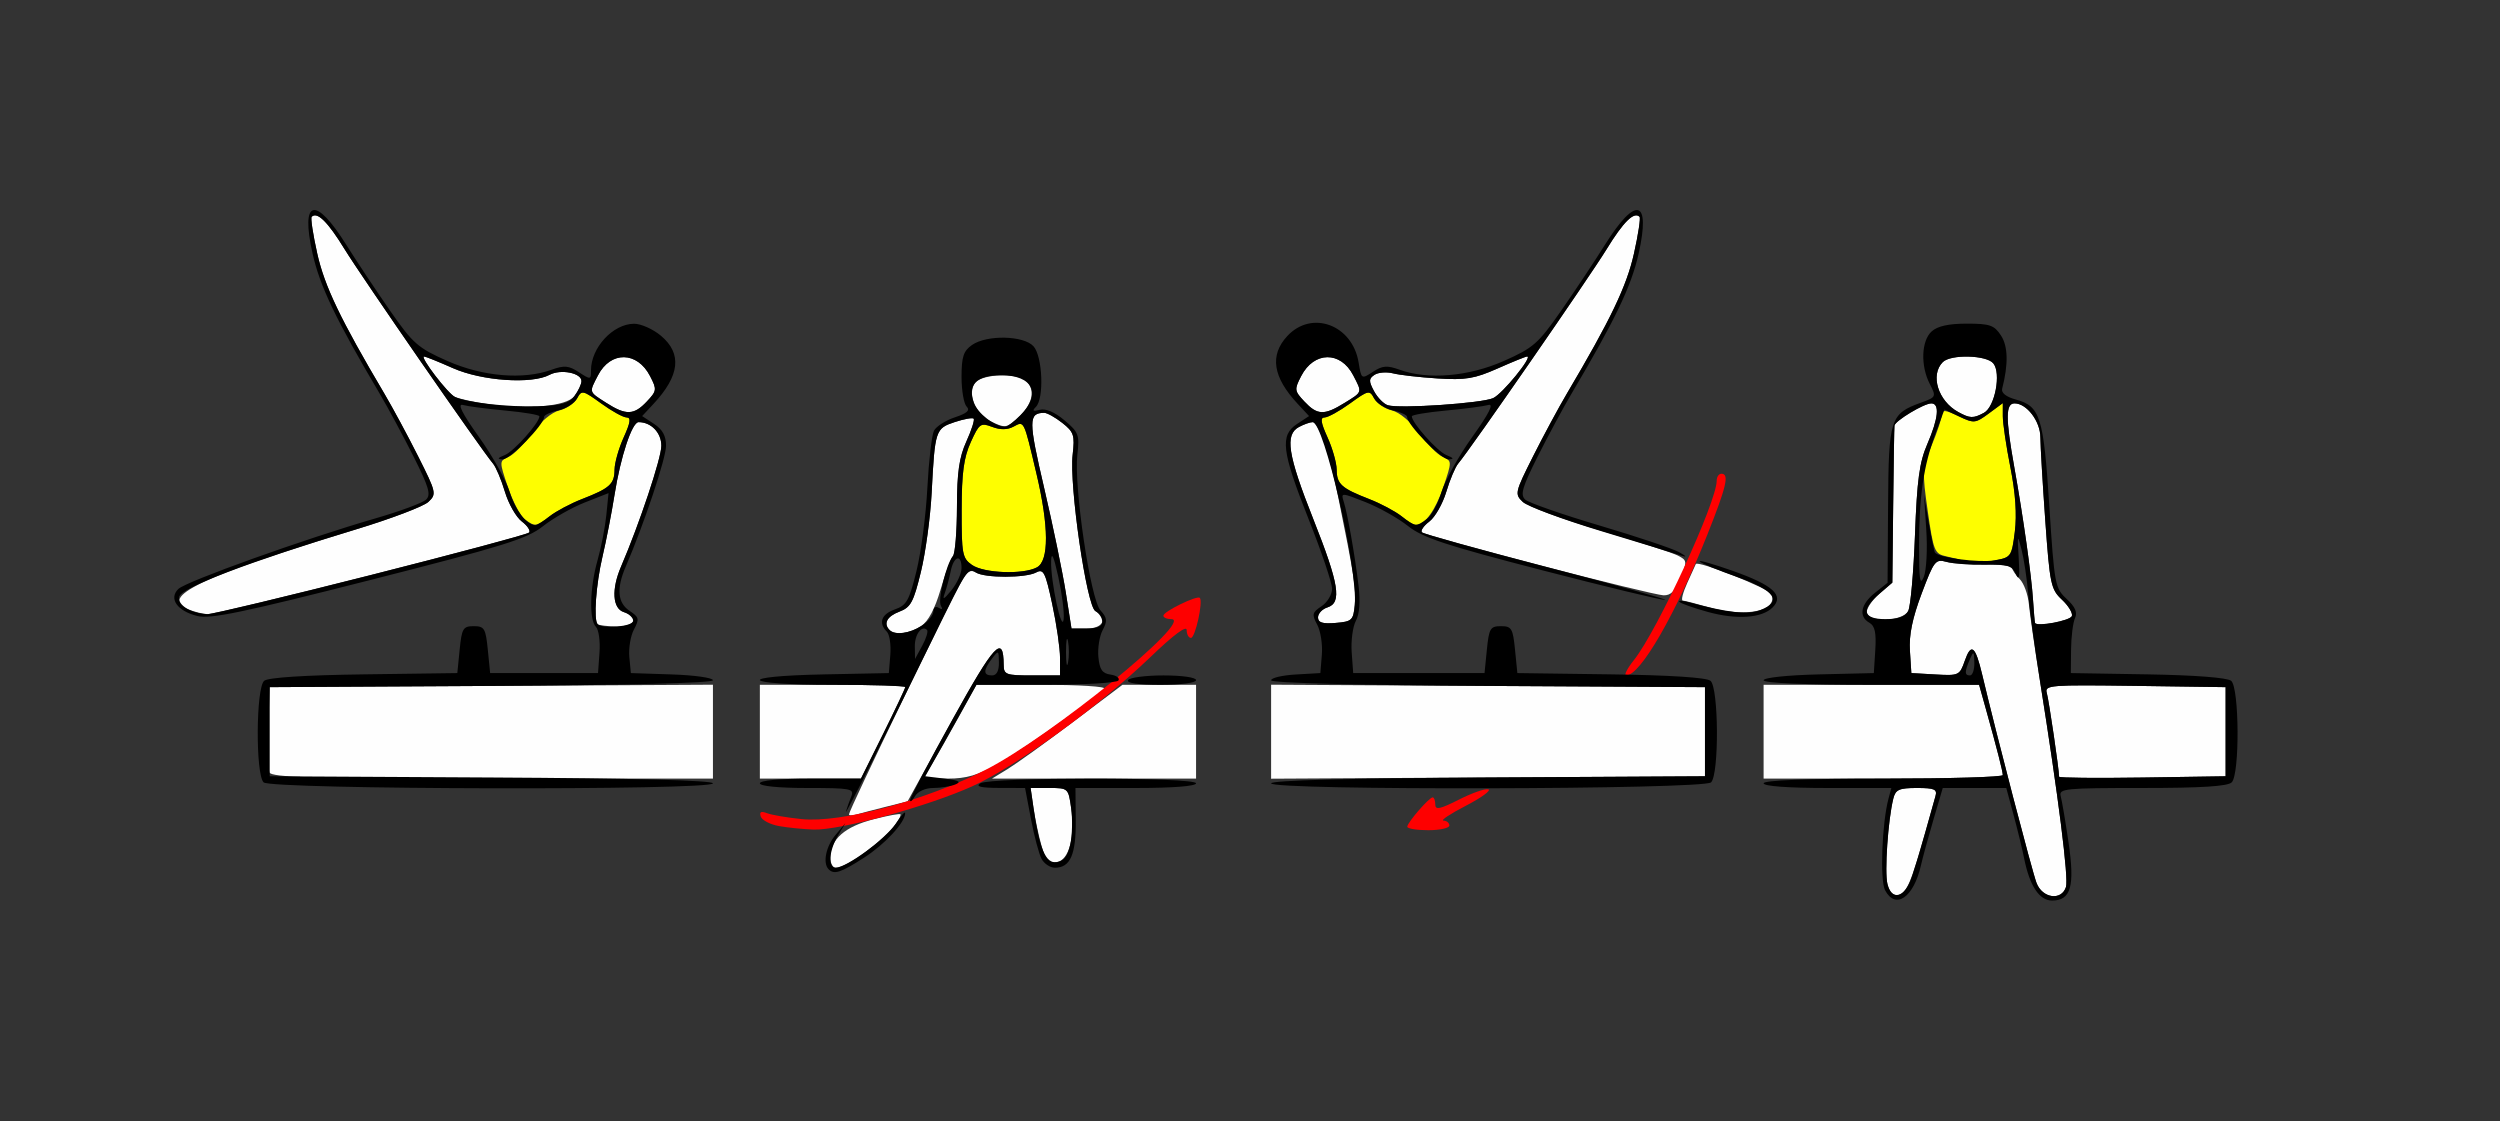 <?xml version="1.0" encoding="UTF-8" standalone="no"?>
<!-- Created with Inkscape (http://www.inkscape.org/) -->

<svg
   xmlns:dc="http://purl.org/dc/elements/1.1/"
   xmlns:cc="http://creativecommons.org/ns#"
   xmlns:rdf="http://www.w3.org/1999/02/22-rdf-syntax-ns#"
   xmlns:svg="http://www.w3.org/2000/svg"
   xmlns="http://www.w3.org/2000/svg"
   xmlns:sodipodi="http://sodipodi.sourceforge.net/DTD/sodipodi-0.dtd"
   xmlns:inkscape="http://www.inkscape.org/namespaces/inkscape"
   id="svg2985"
   version="1.1"
   inkscape:version="0.91 r13725"
   width="533"
   height="239"
   sodipodi:docname="20PH10100.svg">
  <rect width="100%" height="100%" fill="#333333" stroke="none"/>
  <defs
     id="defs2989" />
  <sodipodi:namedview
     pagecolor="#ffffff"
     bordercolor="#666666"
     borderopacity="1"
     objecttolerance="10"
     gridtolerance="10"
     guidetolerance="10"
     inkscape:pageopacity="0"
     inkscape:pageshadow="2"
     inkscape:window-width="1398"
     inkscape:window-height="914"
     id="namedview2987"
     showgrid="false"
     inkscape:zoom="0.5684803"
     inkscape:cx="32.542904"
     inkscape:cy="119.5"
     inkscape:window-x="0"
     inkscape:window-y="0"
     inkscape:window-maximized="0"
     inkscape:current-layer="svg2985" />
  <g
     id="g2995">
    <path
       style="fill:#fefefe"
       d="m 402.406,188.482 c -0.645,-2.571 0.116,-13.671 1.251,-18.232 0.476,-1.913 1.227,-2.25 5.019,-2.25 3.769,0 4.382,0.271 3.963,1.75 -0.273,0.963 -1.254,4.45 -2.181,7.75 -2.971,10.581 -4,12.981 -5.711,13.31 -1.113,0.214 -1.898,-0.566 -2.34,-2.328 z M 434.188,188.25 c -0.932,-2.429 -8.602,-31.842 -11.583,-44.417 -1.454,-6.133 -2.355,-6.848 -3.715,-2.947 -1.086,3.114 -1.273,3.201 -6.255,2.912 L 407.5,143.5 l -0.305,-4.755 c -0.215,-3.355 0.521,-6.948 2.5,-12.2 2.644,-7.017 2.949,-7.405 5.305,-6.749 1.375,0.383 5.088,0.648 8.25,0.589 3.163,-0.058 5.75,0.249 5.75,0.683 0,0.434 0.723,1.512 1.606,2.395 0.883,0.883 1.761,3.278 1.951,5.321 0.19,2.044 1.241,9.341 2.337,16.216 3.969,24.912 6.16,42.255 5.572,44.108 -0.948,2.988 -5.016,2.432 -6.278,-0.858 z m -257.165,-5.5 c 0.038,-3.817 3.117,-6.515 9.228,-8.084 3.163,-0.812 5.75,-1.278 5.75,-1.036 C 192,176.23 181.327,185 178.162,185 c -0.639,0 -1.152,-1.012 -1.14,-2.25 z m 45.02,-2.439 c -0.597,-2.096 -1.362,-5.724 -1.7,-8.061 l -0.614,-4.25 4.022,0 c 3.973,0 4.03,0.052 4.611,4.25 0.864,6.242 -0.454,11.18 -3.084,11.561 -1.734,0.251 -2.359,-0.425 -3.235,-3.5 z M 181,173.632 c 0,-0.951 21.55,-45.475 24.351,-50.311 0.905,-1.563 1.67,-1.92 2.705,-1.265 1.903,1.204 10.596,1.2 12.85,-0.006 1.576,-0.843 1.961,-0.085 3.434,6.773 0.913,4.247 1.66,9.4 1.66,11.45 l 0,3.727 -6,0 c -5.551,0 -6.001,-0.168 -6.015,-2.25 -0.045,-6.641 -1.949,-4.572 -11.11,12.07 L 193.5,170.853 189,171.972 c -2.475,0.615 -5.287,1.354 -6.25,1.641 -0.963,0.287 -1.75,0.296 -1.75,0.019 z M 57.425,164.666 c -0.281,-0.733 -0.38,-5.121 -0.219,-9.75 L 57.5,146.5 l 47.25,-0.26 47.25,-0.26 0,10.01 0,10.01 -47.031,0 c -38.275,0 -47.127,-0.248 -47.543,-1.334 z M 162,156 l 0,-10 15.5,0 c 8.525,0 15.5,0.219 15.5,0.487 0,0.268 -2.127,4.768 -4.726,10 L 183.549,166 172.774,166 162,166 l 0,-10 z m 36.786,6.75 c 1.072,-1.788 3.623,-6.287 5.668,-10 l 3.718,-6.75 14.114,0 c 7.784,0 13.688,0.38 13.164,0.846 -3.575,3.185 -17.923,13.337 -22.572,15.97 C 208.549,165.268 206.059,166 202.047,166 l -5.21,0 1.949,-3.25 z m 16.013,1.231 c 1.815,-1.106 8.072,-5.605 13.905,-9.996 L 239.31,146 l 7.845,0 7.845,0 0,10 0,10 -21.75,-0.004 -21.75,-0.004 3.299,-2.012 z M 271,156 l 0,-10.02 46.25,0.26 46.25,0.26 0,9.5 0,9.5 -46.25,0.26 L 271,166.02 271,156 z m 105,0 0,-10 22.972,0 22.972,0 1.469,5.25 c 2.342,8.372 3.575,13.192 3.581,14 0.003,0.412 -11.469,0.75 -25.494,0.75 l -25.5,0 0,-10 z m 63,9.595 c 0,-1.481 -2.192,-16.398 -2.626,-17.867 -0.49,-1.659 0.706,-1.755 18.801,-1.5 L 474.5,146.5 l 0,9.5 0,9.5 -17.75,0.273 c -9.762,0.15 -17.75,0.07 -17.75,-0.178 z m -249.333,-31.262 c -1.39,-1.39 -0.569,-2.932 2.098,-3.938 2.397,-0.905 3.005,-2.031 4.572,-8.469 0.994,-4.084 2.027,-11.701 2.297,-16.926 0.685,-13.293 0.805,-13.659 4.934,-15.022 1.962,-0.648 3.77,-0.975 4.018,-0.727 0.248,0.248 -0.447,2.43 -1.545,4.85 -1.541,3.396 -2.001,6.576 -2.018,13.949 -0.012,5.253 -0.396,9.977 -0.853,10.5 -0.457,0.522 -1.651,3.756 -2.654,7.186 -1.191,4.074 -2.624,6.761 -4.134,7.75 -2.418,1.585 -5.578,1.983 -6.714,0.847 z m -62.244,-1.25 c -0.902,-0.889 -0.356,-8.54 1.029,-14.419 0.799,-3.39 1.952,-9.314 2.564,-13.164 1.296,-8.159 3.727,-15.5 5.133,-15.5 2.686,0 4.852,2.252 4.852,5.046 0,2.637 -4.681,16.669 -8.586,25.738 -2.084,4.839 -1.836,8.947 0.586,9.716 3.405,1.081 2.34,3.157 -1.577,3.075 -1.967,-0.041 -3.767,-0.263 -4,-0.492 z M 227.216,126.25 c -0.674,-4.263 -2.749,-14.275 -4.611,-22.25 -3.356,-14.373 -3.355,-15.938 0.01,-15.985 0.613,-0.008 2.351,0.957 3.862,2.145 2.469,1.942 2.693,2.625 2.216,6.75 -0.76,6.566 2.979,32.326 4.843,33.369 2.739,1.533 1.671,3.72 -1.815,3.72 l -3.279,0 -1.225,-7.75 z M 281,131.628 c 0,-0.821 0.9,-1.779 2,-2.128 3.133,-0.994 2.503,-4.938 -3,-18.804 C 274.548,96.959 273.88,92.67 276.934,91.035 277.998,90.466 279.311,90 279.852,90 c 1.289,0 3.561,6.659 5.46,16 3.378,16.622 3.841,19.643 3.521,23 -0.309,3.252 -0.598,3.522 -4.083,3.81 -2.797,0.232 -3.75,-0.069 -3.75,-1.183 z m 152.871,1.183 c -0.071,-0.171 -0.26,-2.331 -0.42,-4.8 C 433.099,122.577 431.376,110.355 429.431,99.5 427.574,89.131 427.59,86 429.5,86 c 2.602,0 5.499,3.812 5.51,7.25 0.005,1.788 0.475,9.775 1.043,17.75 0.964,13.535 1.2,14.656 3.543,16.84 1.381,1.287 2.339,2.862 2.13,3.5 -0.327,0.996 -7.494,2.338 -7.855,1.47 z M 398,130.452 c 0,-0.851 1.226,-2.602 2.724,-3.891 l 2.724,-2.343 0.177,-16.359 c 0.097,-8.997 0.221,-16.703 0.276,-17.123 0.133,-1.025 6.274,-4.727 7.849,-4.732 1.839,-0.005 1.527,3.191 -0.844,8.663 -1.688,3.896 -2.198,7.644 -2.631,19.333 -0.295,7.975 -0.944,15.287 -1.441,16.25 -1.21,2.341 -8.834,2.516 -8.834,0.202 z M 40.176,129.941 C 33.626,127.315 42.852,122.91 76,112.834 c 7.425,-2.257 14.324,-4.88 15.332,-5.828 1.769,-1.665 1.693,-2 -2.176,-9.695 C 86.952,92.927 83.706,86.901 81.944,83.92 72.607,68.132 69.202,61.029 67.646,54.091 c -0.914,-4.075 -1.453,-7.618 -1.197,-7.874 1.171,-1.171 3.434,1.056 7.029,6.92 3.6,5.872 29.056,42.643 31.641,45.705 0.623,0.738 1.761,3.438 2.529,6 0.768,2.562 2.392,5.414 3.609,6.339 1.218,0.925 1.907,1.988 1.533,2.363 -0.882,0.882 -66.299,17.476 -68.566,17.392 -0.947,-0.035 -2.769,-0.483 -4.047,-0.995 z M 364.5,129.522 c -2.75,-0.788 -5.33,-1.453 -5.734,-1.478 -0.404,-0.024 0.033,-1.732 0.97,-3.794 0.937,-2.062 1.751,-3.858 1.808,-3.991 0.365,-0.848 15.715,5.252 16.164,6.424 1.367,3.562 -5.522,5.042 -13.209,2.839 z m -36.358,-9.042 c -13.397,-3.499 -24.64,-6.644 -24.985,-6.989 -0.345,-0.345 0.369,-1.384 1.587,-2.309 1.218,-0.925 2.842,-3.778 3.609,-6.339 0.768,-2.562 1.905,-5.262 2.529,-6 2.584,-3.062 28.041,-39.833 31.641,-45.705 3.595,-5.864 5.857,-8.091 7.029,-6.92 0.256,0.256 -0.283,3.799 -1.197,7.874 -1.556,6.938 -4.961,14.04 -14.298,29.829 -1.763,2.981 -5.009,9.007 -7.213,13.39 -3.87,7.697 -3.944,8.03 -2.176,9.701 1.007,0.952 8.357,3.662 16.332,6.023 7.975,2.361 15.468,4.781 16.65,5.379 2.057,1.039 2.085,1.248 0.643,4.836 -1.108,2.756 -2.075,3.729 -3.65,3.671 -1.179,-0.044 -13.104,-2.942 -26.501,-6.441 z M 211.017,89.714 c -3.2,-1.619 -4.849,-6.006 -3.066,-8.154 C 209.502,79.69 217.04,79.44 218.8,81.2 c 1.889,1.889 1.413,4.678 -1.255,7.345 -2.814,2.814 -3.156,2.875 -6.529,1.169 z M 417.5,87.845 c -4.307,-2.356 -6.03,-7.915 -3.3,-10.645 1.702,-1.702 9.293,-1.515 10.771,0.265 1.719,2.071 0.352,9.291 -1.996,10.548 -2.29,1.225 -2.966,1.205 -5.476,-0.168 z M 129.25,85.885 c -3.769,-2.414 -3.687,-2.14 -1.761,-5.864 2.7,-5.22 8.362,-5.143 11.1,0.152 1.486,2.875 1.451,3.155 -0.685,5.429 -2.749,2.926 -4.44,2.982 -8.654,0.283 z m 148.846,-0.283 c -2.136,-2.274 -2.172,-2.555 -0.685,-5.429 2.738,-5.295 8.401,-5.372 11.1,-0.152 1.936,3.743 2.016,3.49 -1.879,5.897 -4.328,2.675 -5.777,2.621 -8.536,-0.316 z M 103.5,86.07 C 100.75,85.659 97.825,85.01 97,84.629 95.478,83.927 89.422,76 90.407,76 c 0.295,0 3.08,1.125 6.189,2.5 6.147,2.719 16.762,3.449 20.563,1.415 2.402,-1.286 6.855,-0.4 6.809,1.354 -0.018,0.677 -0.696,2.11 -1.509,3.184 C 120.783,86.67 112.328,87.391 103.5,86.07 z m 192.395,0.328 c -0.883,-0.269 -2.212,-1.623 -2.954,-3.009 -1.148,-2.145 -1.132,-2.662 0.105,-3.478 0.8,-0.527 2.579,-0.669 3.954,-0.314 1.375,0.355 5.65,0.844 9.5,1.087 5.942,0.376 7.873,0.055 12.779,-2.121 C 322.457,77.154 325.298,76 325.593,76 c 1.23,0 -5.27,7.966 -7.242,8.875 -2.389,1.101 -19.939,2.291 -22.457,1.524 z"
       id="path3005"
       inkscape:connector-curvature="0" />
    <path
       style="fill:#fefe00"
       d="m 207.223,120.443 c -2.052,-1.438 -2.221,-2.337 -2.201,-11.75 0.017,-7.894 0.457,-11.151 1.949,-14.438 1.8,-3.966 2.098,-4.179 4.544,-3.25 1.765,0.671 3.251,0.655 4.566,-0.048 2.307,-1.235 2.151,-1.553 4.895,10.043 2.664,11.262 2.697,18.57 0.091,19.965 -2.932,1.569 -11.309,1.254 -13.843,-0.522 z M 418.5,119.509 c -0.55,-0.183 -2.171,-0.59 -3.602,-0.903 -2.44,-0.534 -2.683,-1.13 -3.892,-9.567 -1.222,-8.524 -1.177,-9.268 0.852,-14.151 C 413.036,92.053 414,89.126 414,88.383 c 0,-1.073 0.719,-1.007 3.502,0.32 3.381,1.612 3.606,1.594 6.5,-0.546 L 427,85.94 l -7.8e-4,2.78 c -4.2e-4,1.529 0.73,6.462 1.624,10.963 1.072,5.4 1.393,10.038 0.943,13.637 -0.635,5.083 -0.89,5.495 -3.749,6.067 -3.213,0.643 -5.635,0.683 -7.317,0.122 z m -306.671,-8.843 c -0.919,-0.699 -2.514,-3.768 -3.545,-6.82 -1.859,-5.505 -1.857,-5.556 0.146,-6.447 1.11,-0.494 3.38,-2.775 5.045,-5.068 1.779,-2.452 4.162,-4.442 5.784,-4.831 1.517,-0.364 3.217,-1.519 3.778,-2.567 0.971,-1.815 1.215,-1.763 5.142,1.081 C 130.445,87.656 132.886,89 133.601,89 c 0.97,0 0.81,1.083 -0.628,4.25 -1.061,2.337 -1.939,5.432 -1.951,6.878 -0.026,3.083 -1.001,3.965 -6.939,6.273 -2.429,0.944 -5.527,2.591 -6.885,3.658 -2.876,2.262 -3.152,2.293 -5.37,0.607 z m 186.973,-0.607 c -1.357,-1.068 -4.456,-2.714 -6.885,-3.658 -5.938,-2.308 -6.913,-3.19 -6.939,-6.273 -0.012,-1.445 -0.89,-4.54 -1.951,-6.878 -1.438,-3.167 -1.598,-4.25 -0.628,-4.25 0.716,0 3.156,-1.344 5.423,-2.986 3.927,-2.845 4.171,-2.896 5.142,-1.081 0.561,1.048 2.261,2.203 3.778,2.567 1.622,0.389 4.005,2.38 5.784,4.831 1.664,2.293 3.934,4.573 5.045,5.068 2.003,0.892 2.004,0.942 0.146,6.447 -1.647,4.879 -3.904,8.023 -5.831,8.122 -0.338,0.018 -1.726,-0.842 -3.083,-1.91 z"
       id="path3001"
       inkscape:connector-curvature="0" />
    <path
       style="fill:#fe0000"
       d="m 166.079,176.118 c -1.881,-0.34 -3.63,-1.253 -3.886,-2.028 -0.334,-1.009 0.046,-1.213 1.338,-0.717 0.992,0.381 4.316,0.948 7.386,1.26 8.461,0.861 26.421,-3.966 39.346,-10.576 C 223.984,157.041 254.801,132 249.716,132 c -0.944,0 -1.701,-0.338 -1.683,-0.75 0.039,-0.889 7.178,-4.372 7.763,-3.788 C 256.548,128.214 254.83,136 253.912,136 253.41,136 253,135.247 253,134.327 c 0,-1.067 -2.807,1.026 -7.75,5.78 -10.775,10.362 -28.415,23.17 -37.836,27.471 -9.4,4.292 -28.283,9.461 -33.914,9.285 -2.2,-0.069 -5.539,-0.404 -7.421,-0.744 z M 300.032,176.25 c 0.039,-0.921 4.661,-6.25 5.42,-6.25 0.301,0 0.548,0.683 0.548,1.517 0,1.217 1.004,1.008 5.079,-1.057 2.794,-1.416 5.606,-2.393 6.25,-2.172 0.644,0.221 -1.529,1.8 -4.829,3.509 -3.3,1.709 -5.438,3.129 -4.75,3.155 0.688,0.026 1.25,0.498 1.25,1.048 0,0.55 -2.025,1 -4.5,1 -2.475,0 -4.486,-0.338 -4.468,-0.75 z m 48.305,-35.5 C 353.345,134.472 366,107.054 366,102.48 366,101.666 366.45,101 367,101 c 1.733,0 1.116,2.668 -3.016,13.04 C 357.222,131.014 349.732,144 346.704,144 c -0.528,0 0.206,-1.462 1.632,-3.25 z"
       id="path2999"
       inkscape:connector-curvature="0" />
    <path
       style="fill:#000000"
       d="m 401.906,189.824 c -1.135,-2.12 -0.683,-14.306 0.726,-19.574 l 0.602,-2.25 -13.617,0 C 381.206,168 376,167.618 376,167 c 0,-0.641 9.167,-1 25.5,-1 14.025,0 25.497,-0.338 25.494,-0.75 -0.006,-0.808 -1.239,-5.628 -3.581,-14 l -1.469,-5.25 -22.972,0 C 384.826,146 376,145.628 376,145.032 c 0,-0.553 5.034,-1.089 11.75,-1.25 L 399.5,143.5 l 0.312,-4.926 c 0.232,-3.662 -0.089,-5.15 -1.25,-5.8 -2.357,-1.319 -1.881,-3.945 1.153,-6.364 l 2.715,-2.165 0.108,-16.598 c 0.12,-18.424 0.443,-19.427 7.041,-21.812 3.209,-1.16 3.255,-1.259 1.857,-3.963 -2.006,-3.88 -1.819,-9.215 0.395,-11.218 C 413.076,69.526 415.453,69 419.306,69 c 4.934,0 5.857,0.319 7.3,2.521 1.516,2.314 1.6,6.107 0.251,11.373 -0.222,0.867 0.87,1.728 2.888,2.277 5.245,1.427 5.941,3.634 7.171,22.731 1.078,16.735 1.219,17.494 3.695,19.788 1.831,1.697 2.345,2.88 1.781,4.098 -0.436,0.942 -0.815,3.962 -0.842,6.712 l -0.049,5 16.428,0.276 c 10.042,0.168 16.942,0.702 17.75,1.372 1.754,1.456 1.858,19.916 0.122,21.652 -0.844,0.844 -6.504,1.2 -19.067,1.2 -16.532,0 -17.832,0.131 -17.389,1.75 0.263,0.963 1.014,5.406 1.67,9.874 1.371,9.345 0.508,12.376 -3.523,12.376 -2.709,0 -4.777,-3.13 -5.947,-9 -0.384,-1.925 -1.397,-6.088 -2.252,-9.25 l -1.555,-5.75 -6.771,0 -6.771,0 -1.987,6.75 c -1.093,3.712 -2.292,8.1 -2.665,9.75 -1.541,6.822 -5.396,9.51 -7.636,5.324 z m 5.691,-2.831 c 0.647,-1.922 1.934,-6.194 2.86,-9.494 0.926,-3.3 1.908,-6.787 2.181,-7.75 0.42,-1.479 -0.193,-1.75 -3.963,-1.75 -3.792,0 -4.543,0.337 -5.019,2.25 -1.135,4.561 -1.896,15.661 -1.251,18.232 0.925,3.687 3.719,2.886 5.191,-1.489 z m 32.868,2.114 c 0.587,-1.85 -1.59,-19.092 -5.569,-44.108 -1.094,-6.875 -2.208,-15.128 -2.477,-18.339 -0.269,-3.212 -0.912,-7.487 -1.43,-9.5 -0.866,-3.366 -0.914,-3.218 -0.6,1.839 0.254,4.092 0.097,4.96 -0.613,3.392 -0.817,-1.804 -1.772,-2.093 -6.615,-2.005 -3.113,0.057 -6.786,-0.21 -8.161,-0.592 -2.356,-0.656 -2.661,-0.268 -5.305,6.749 -1.979,5.252 -2.715,8.845 -2.5,12.2 l 0.305,4.755 5.135,0.298 c 4.981,0.289 5.169,0.202 6.255,-2.912 1.36,-3.901 2.261,-3.186 3.715,2.947 2.981,12.576 10.651,41.988 11.583,44.417 1.262,3.29 5.33,3.846 6.278,0.858 z M 474.5,156 l 0,-9.5 -19.324,-0.272 c -18.095,-0.255 -19.291,-0.159 -18.801,1.5 0.434,1.469 2.626,16.386 2.626,17.867 0,0.248 7.987,0.328 17.75,0.178 L 474.5,165.5 l 0,-9.5 z m -53.57,-14.75 c -0.062,-2.437 -0.168,-2.522 -0.93,-0.75 -1.174,2.731 -1.174,3.5 0,3.5 0.55,0 0.968,-1.238 0.93,-2.75 z m 20.796,-9.91 c 0.209,-0.638 -0.749,-2.213 -2.13,-3.5 -2.343,-2.184 -2.579,-3.305 -3.543,-16.84 -0.568,-7.975 -1.038,-15.963 -1.043,-17.75 C 434.999,89.812 432.102,86 429.5,86 c -1.91,0 -1.926,3.131 -0.069,13.5 1.944,10.855 3.668,23.077 4.02,28.51 0.16,2.469 0.349,4.629 0.42,4.8 0.361,0.867 7.528,-0.474 7.855,-1.47 z M 406.834,130.25 c 0.497,-0.963 1.146,-8.275 1.441,-16.25 0.433,-11.689 0.943,-15.437 2.631,-19.333 2.371,-5.472 2.683,-8.669 0.844,-8.663 -1.575,0.005 -7.716,3.707 -7.849,4.732 -0.054,0.421 -0.179,8.126 -0.276,17.123 l -0.177,16.359 -2.724,2.343 c -4.032,3.468 -3.582,5.439 1.241,5.439 2.765,0 4.238,-0.53 4.869,-1.75 z m 3.852,-17.25 -0.493,-7.5 1.031,6 c 0.567,3.3 1.164,6.152 1.326,6.339 0.927,1.068 9.428,2.172 12.598,1.636 3.663,-0.619 3.739,-0.724 4.413,-6.119 0.455,-3.639 0.138,-8.248 -0.938,-13.673 -0.893,-4.501 -1.624,-9.434 -1.624,-10.963 L 427,85.94 l -2.995,2.214 c -2.816,2.082 -3.187,2.123 -6.22,0.686 l -3.225,-1.527 -1.898,5.093 c -2.565,6.886 -3.515,13.373 -3.526,24.093 -0.008,7.103 0.207,8.473 1.016,6.5 0.564,-1.375 0.804,-5.875 0.533,-10 z m 12.29,-24.987 c 2.348,-1.257 3.714,-8.477 1.996,-10.548 C 423.493,75.685 415.902,75.498 414.2,77.2 c -2.73,2.73 -1.007,8.29 3.3,10.645 2.509,1.372 3.186,1.393 5.476,0.168 z M 176.667,185.333 c -1.306,-1.306 -0.589,-4.872 1.474,-7.333 l 2.096,-2.5 -1.619,2.715 C 176.732,181.378 176.489,185 178.162,185 c 2.28,0 10.764,-6.194 12.766,-9.319 1.121,-1.749 2.045,-2.8 2.054,-2.335 0.039,1.953 -4.292,6.644 -8.809,9.543 -4.947,3.175 -6.328,3.624 -7.507,2.445 z m 45.396,-2.217 c -0.554,-1.036 -1.573,-4.861 -2.263,-8.5 L 218.544,168 213.022,167.985 C 209.088,167.974 207.931,167.691 209,167 c 2.047,-1.323 46,-1.323 46,0 0,0.615 -4.952,1 -12.856,1 l -12.856,0 0.063,6.898 C 229.418,182.2 228.188,185 224.913,185 c -1.013,0 -2.296,-0.848 -2.851,-1.884 z M 228.188,180 c 0.419,-1.925 0.497,-5.412 0.173,-7.75 -0.581,-4.198 -0.637,-4.25 -4.611,-4.25 l -4.022,0 0.614,4.25 c 1.263,8.74 2.611,11.898 4.935,11.561 1.543,-0.223 2.364,-1.298 2.911,-3.811 z m -47.827,-7 c 0.246,-0.825 0.764,-2.288 1.151,-3.25 0.642,-1.598 -0.177,-1.75 -9.404,-1.75 C 166.036,168 162,167.601 162,167 c 0,-0.605 4.258,-1 10.774,-1 l 10.774,0 4.726,-9.513 C 190.873,151.255 193,146.755 193,146.487 193,146.219 186.025,146 177.5,146 c -19.623,0 -21.065,-1.831 -1.75,-2.222 L 189.5,143.5 l 0.318,-3.882 c 0.175,-2.135 -0.162,-4.362 -0.75,-4.95 -1.856,-1.856 -1.165,-3.739 1.746,-4.753 2.462,-0.858 3.037,-1.886 4.585,-8.198 0.973,-3.969 2.016,-11.942 2.316,-17.717 0.301,-5.775 0.934,-11.251 1.408,-12.17 0.474,-0.918 2.481,-2.205 4.461,-2.858 2.602,-0.859 3.297,-1.491 2.508,-2.28 C 205.491,86.091 205,83.241 205,80.357 c 0,-4.285 0.406,-5.528 2.223,-6.8 3.154,-2.209 11.025,-2.046 13.123,0.272 1.935,2.138 2.291,11.136 0.511,12.915 -0.859,0.859 -0.65,1.015 0.836,0.626 1.257,-0.329 3.175,0.488 5.254,2.237 3.026,2.547 3.234,3.1 2.745,7.324 -0.779,6.723 2.799,30.847 4.923,33.194 1.439,1.59 1.515,2.267 0.474,4.211 -0.682,1.274 -1.093,3.858 -0.914,5.74 0.255,2.674 0.822,3.494 2.591,3.745 1.246,0.177 2.007,0.739 1.691,1.25 C 238.14,145.582 231.2,146 223.032,146 l -14.85,0 -5.455,9.75 -5.455,9.75 4.114,0.5 c 3.064,0.372 3.646,0.691 2.282,1.25 -1.007,0.412 -3.123,0.75 -4.7,0.75 -1.677,0 -3.292,0.727 -3.888,1.75 -0.561,0.963 -1.033,1.348 -1.05,0.857 -0.017,-0.491 4.079,-8.296 9.102,-17.345 8.917,-16.066 10.808,-18.071 10.853,-11.512 0.014,2.082 0.464,2.25 6.015,2.25 l 6,0 0,-3.727 c 0,-2.05 -0.747,-7.202 -1.66,-11.45 -1.474,-6.858 -1.858,-7.616 -3.434,-6.773 -2.254,1.206 -10.946,1.21 -12.85,0.006 -1.715,-1.085 -2.034,-0.597 -9.108,13.944 -9.439,19.402 -19.04,38.513 -18.588,37 z m 32.608,-31.75 c -0.03,-2.634 -0.094,-2.668 -1.5,-0.809 -1.871,2.473 -1.861,3.559 0.032,3.559 0.977,0 1.489,-0.958 1.468,-2.75 z m 14.738,-4.5 c -0.238,-1.238 -0.433,-0.225 -0.433,2.25 0,2.475 0.195,3.487 0.433,2.25 0.238,-1.238 0.238,-3.263 0,-4.5 z m -30.061,-2.439 c -1.109,-1.109 -2.643,0.95 -2.605,3.498 l 0.04,2.691 1.538,-2.838 c 0.846,-1.561 1.308,-3.069 1.026,-3.35 z m -1.11,-0.926 C 197.891,132.497 199,131.12 199,130.326 c 0,-0.837 0.485,-1.144 1.155,-0.73 0.708,0.437 0.883,0.275 0.454,-0.42 -0.739,-1.196 1.143,-9.006 2.56,-10.625 0.457,-0.522 0.841,-5.247 0.853,-10.5 0.017,-7.373 0.477,-10.553 2.018,-13.949 1.098,-2.419 1.793,-4.602 1.545,-4.85 -0.248,-0.248 -2.056,0.079 -4.018,0.727 -4.129,1.363 -4.249,1.729 -4.934,15.022 -0.269,5.225 -1.303,12.842 -2.297,16.926 -1.567,6.438 -2.175,7.565 -4.572,8.469 -2.667,1.007 -3.488,2.548 -2.098,3.938 1.16,1.16 4.316,0.724 6.869,-0.948 z M 225.632,123 c -0.976,-4.433 -1.463,-5.52 -1.532,-3.417 -0.14,4.291 2.308,15.643 2.677,12.417 0.157,-1.375 -0.358,-5.425 -1.145,-9 z M 235,132.55 c 0,-0.798 -0.659,-1.819 -1.464,-2.27 -1.864,-1.043 -5.603,-26.803 -4.843,-33.369 0.477,-4.125 0.253,-4.808 -2.216,-6.75 -1.511,-1.188 -3.249,-2.154 -3.862,-2.145 -3.366,0.046 -3.367,1.612 -0.01,15.985 1.862,7.975 3.937,17.988 4.611,22.25 l 1.225,7.75 3.279,0 C 233.919,134 235,133.522 235,132.55 z m -30,-11.457 c 0,-3.038 -1.654,-2.566 -2.305,0.658 -0.305,1.512 -0.882,3.65 -1.281,4.75 -0.544,1.498 -0.185,1.333 1.43,-0.658 1.186,-1.462 2.156,-3.599 2.156,-4.75 z m 16.066,-0.127 c 2.607,-1.395 2.574,-8.703 -0.091,-19.965 -2.743,-11.596 -2.588,-11.278 -4.895,-10.043 -1.315,0.704 -2.801,0.719 -4.566,0.048 -2.445,-0.93 -2.743,-0.716 -4.544,3.25 -1.492,3.287 -1.932,6.544 -1.949,14.438 -0.02,9.413 0.148,10.312 2.201,11.75 2.534,1.775 10.911,2.091 13.843,0.522 z M 217.545,88.545 C 222.129,83.962 220.217,80 213.422,80 c -5.19,0 -7.171,1.968 -5.828,5.788 0.827,2.352 4.441,5.155 6.701,5.197 0.438,0.008 1.9,-1.09 3.25,-2.44 z M 56.2,166.8 c -1.74,-1.74 -1.632,-20.197 0.126,-21.656 0.841,-0.698 8.616,-1.2 21.25,-1.372 L 97.5,143.5 l 0.5,-5 c 0.453,-4.533 0.733,-5 3,-5 2.267,0 2.547,0.467 3,5 l 0.5,5 11.5,0 11.5,0 0.314,-4.386 c 0.173,-2.412 -0.165,-4.865 -0.75,-5.45 -1.489,-1.489 -1.326,-8.381 0.337,-14.233 0.771,-2.712 1.612,-7.039 1.87,-9.616 l 0.469,-4.684 -5.044,1.988 c -2.774,1.094 -6.801,3.38 -8.948,5.08 -3.388,2.683 -8.287,4.207 -37.075,11.532 -26.92,6.849 -33.813,8.282 -36.574,7.604 -4.304,-1.057 -6.172,-3.697 -4.081,-5.765 1.634,-1.617 27.058,-10.724 41.983,-15.04 5.225,-1.511 10.098,-3.313 10.829,-4.004 1.097,-1.037 0.63,-2.646 -2.676,-9.222 C 85.951,92.925 82.706,86.901 80.944,83.92 71.594,68.111 68.203,61.032 66.64,54.064 64.034,42.449 67.21,41.624 73.831,52.196 c 2.171,3.467 6.36,9.772 9.308,14.011 4.909,7.058 5.94,7.963 12.24,10.75 7.539,3.334 16.162,4.061 22.215,1.872 2.706,-0.979 3.66,-0.893 5.821,0.523 2.495,1.635 2.584,1.621 2.584,-0.395 0,-4.835 4.674,-9.898 9.173,-9.935 1.47,-0.012 4.058,1.143 5.75,2.567 4.532,3.814 4.019,8.489 -1.593,14.515 l -2.425,2.604 2.547,1.669 C 141.242,91.549 142,92.936 142,95.034 c 0,2.647 -4.674,16.666 -8.586,25.75 -2.025,4.703 -1.76,7.743 0.827,9.46 2.014,1.337 2.107,1.737 0.924,3.949 -0.724,1.354 -1.17,4.001 -0.991,5.884 L 134.5,143.5 l 8.75,0.289 c 4.812,0.159 8.75,0.717 8.75,1.24 0,0.585 -18.212,1.051 -47.25,1.211 L 57.5,146.5 l 0,9.5 0,9.5 47.25,0.26 c 30.347,0.167 47.25,0.614 47.25,1.25 0,1.543 -94.253,1.337 -95.8,-0.21 z M 135,132.392 c 0,-0.692 -0.9,-1.543 -2,-1.892 -2.422,-0.769 -2.669,-4.877 -0.586,-9.716 C 136.319,111.715 141,97.683 141,95.046 141,92.252 138.834,90 136.148,90 c -1.406,0 -3.837,7.341 -5.133,15.5 -0.612,3.85 -1.765,9.774 -2.564,13.164 -1.385,5.879 -1.931,13.531 -1.029,14.419 1.078,1.062 7.577,0.47 7.577,-0.691 z m -55.973,-9.78 c 18.195,-4.613 33.388,-8.694 33.762,-9.068 0.375,-0.375 -0.315,-1.438 -1.533,-2.363 -1.218,-0.925 -2.842,-3.778 -3.609,-6.339 -0.768,-2.562 -1.905,-5.262 -2.529,-6 -2.584,-3.062 -28.041,-39.833 -31.641,-45.705 -3.595,-5.864 -5.857,-8.091 -7.029,-6.92 -0.256,0.256 0.283,3.799 1.197,7.874 1.556,6.938 4.961,14.04 14.298,29.829 1.763,2.981 5.009,9.007 7.213,13.39 3.869,7.695 3.944,8.03 2.176,9.695 C 90.324,107.955 83.425,110.578 76,112.834 c -23.115,7.026 -37.439,12.493 -37.813,14.433 -0.339,1.761 2.591,3.542 6.036,3.669 0.947,0.035 16.609,-3.711 34.804,-8.324 z m 38.172,-12.554 c 1.357,-1.068 4.456,-2.714 6.885,-3.658 5.938,-2.308 6.913,-3.19 6.939,-6.273 0.012,-1.445 0.89,-4.54 1.951,-6.878 1.438,-3.167 1.598,-4.25 0.628,-4.25 -0.716,0 -3.156,-1.344 -5.423,-2.986 -3.927,-2.845 -4.171,-2.896 -5.142,-1.081 -0.561,1.048 -2.373,2.202 -4.028,2.566 C 117.354,87.862 116,88.492 116,88.899 c 0,1.651 -7.273,9.096 -8.828,9.037 -1.242,-0.047 -1.121,-0.286 0.473,-0.929 C 109.571,96.23 115,90.141 115,88.757 c 0,-0.305 -3.263,-0.857 -7.25,-1.227 -3.987,-0.37 -8.064,-0.905 -9.059,-1.188 -1.244,-0.354 -0.175,1.776 3.421,6.815 2.876,4.031 5.825,9.305 6.551,11.72 1.16,3.853 3.574,6.993 5.451,7.09 0.338,0.018 1.726,-0.842 3.083,-1.91 z m 20.706,-24.457 c 2.136,-2.274 2.172,-2.555 0.685,-5.429 -2.738,-5.295 -8.401,-5.372 -11.1,-0.152 -1.926,3.724 -2.008,3.45 1.761,5.864 4.214,2.699 5.905,2.643 8.654,-0.283 z m -15.445,-1.149 c 0.812,-1.074 1.491,-2.507 1.509,-3.184 0.045,-1.754 -4.407,-2.64 -6.809,-1.354 C 113.358,81.949 102.743,81.219 96.596,78.5 93.487,77.125 90.702,76 90.407,76 89.422,76 95.478,83.927 97,84.629 c 2.655,1.226 11.325,2.195 17.741,1.983 4.864,-0.161 6.567,-0.637 7.718,-2.159 z M 271,167.01 c 0,-0.635 16.569,-1.083 46.25,-1.25 L 363.5,165.5 l 0,-9.5 0,-9.5 -46.25,-0.26 C 289.315,146.083 271,145.609 271,145.042 c 0,-0.516 2.362,-1.074 5.25,-1.24 l 5.25,-0.302 0.321,-3.933 c 0.177,-2.163 -0.269,-5.036 -0.991,-6.384 -1.177,-2.2 -1.082,-2.604 0.929,-3.939 1.232,-0.818 2.241,-2.492 2.241,-3.719 0,-1.227 -2.25,-7.9 -5,-14.829 -5.752,-14.492 -6.162,-17.888 -2.453,-20.318 l 2.547,-1.669 -2.425,-2.604 c -5.312,-5.704 -6.024,-10.35 -2.217,-14.458 5.215,-5.627 13.902,-2.397 15.209,5.654 0.577,3.555 0.604,3.572 3.045,1.973 2.039,-1.336 3.019,-1.412 5.699,-0.443 6.053,2.189 14.677,1.462 22.215,-1.872 6.3,-2.787 7.331,-3.692 12.24,-10.75 2.948,-4.239 7.137,-10.544 9.308,-14.011 6.621,-10.572 9.797,-9.747 7.191,1.868 -1.563,6.968 -4.955,14.047 -14.304,29.856 -1.763,2.981 -5.008,9.004 -7.21,13.385 -3.298,6.559 -3.77,8.183 -2.676,9.198 0.731,0.678 7.854,3.166 15.829,5.529 7.975,2.363 15.625,4.925 17,5.695 1.53,0.857 1.724,1.143 0.5,0.737 -1.1,-0.364 -8.75,-2.701 -17,-5.192 -8.25,-2.491 -15.824,-5.308 -16.832,-6.261 -1.769,-1.672 -1.694,-2.005 2.176,-9.702 2.204,-4.384 5.45,-10.409 7.213,-13.39 9.337,-15.789 12.741,-22.891 14.298,-29.829 0.914,-4.075 1.453,-7.618 1.197,-7.874 -1.171,-1.171 -3.434,1.056 -7.029,6.92 -3.6,5.872 -29.056,42.643 -31.641,45.705 -0.623,0.738 -1.761,3.438 -2.529,6 -0.768,2.562 -2.392,5.414 -3.609,6.339 -1.218,0.925 -1.929,1.967 -1.581,2.315 0.348,0.348 12.492,3.72 26.985,7.492 14.494,3.772 25.677,6.887 24.852,6.921 -0.825,0.034 -12.638,-2.819 -26.251,-6.34 -20.579,-5.323 -25.396,-6.913 -28.575,-9.432 -2.103,-1.666 -6.185,-3.96 -9.071,-5.097 -5.168,-2.037 -5.237,-2.039 -4.621,-0.099 0.816,2.571 2.34,11.185 3.158,17.854 0.42,3.425 0.222,6.095 -0.562,7.559 -0.666,1.245 -1.069,4.262 -0.895,6.704 L 288.5,143.5 l 14,0 14,0 0.5,-5 c 0.453,-4.533 0.733,-5 3,-5 2.267,0 2.547,0.467 3,5 l 0.5,5 19.924,0.272 c 12.634,0.172 20.409,0.674 21.25,1.372 1.758,1.459 1.866,19.916 0.126,21.656 -1.546,1.546 -93.8,1.753 -93.8,0.21 z M 288.833,129 c 0.711,-7.475 -6.549,-39 -8.981,-39 -0.541,0 -1.853,0.466 -2.917,1.035 -3.055,1.635 -2.386,5.924 3.066,19.66 5.503,13.867 6.133,17.81 3,18.804 -1.1,0.349 -2,1.307 -2,2.128 0,1.114 0.953,1.414 3.75,1.183 3.485,-0.288 3.774,-0.558 4.083,-3.81 z m 15.425,-18.397 c 0.967,-0.734 2.352,-3.31 3.079,-5.725 0.727,-2.415 3.675,-7.689 6.551,-11.72 3.596,-5.04 4.665,-7.169 3.421,-6.815 -0.995,0.283 -5.071,0.817 -9.059,1.188 -3.987,0.37 -7.25,0.923 -7.25,1.227 0,1.384 5.429,7.473 7.355,8.251 1.594,0.643 1.715,0.882 0.473,0.929 C 307.273,97.996 300,90.55 300,88.899 c 0,-0.407 -1.354,-1.038 -3.008,-1.401 -1.655,-0.363 -3.467,-1.518 -4.028,-2.566 -0.971,-1.815 -1.215,-1.763 -5.142,1.081 C 285.555,87.656 283.114,89 282.399,89 c -0.97,0 -0.81,1.083 0.628,4.25 1.061,2.337 1.939,5.432 1.951,6.878 0.026,3.083 1.001,3.965 6.939,6.273 2.429,0.944 5.527,2.591 6.885,3.658 2.891,2.274 3.143,2.299 5.456,0.544 z M 286.632,85.918 c 3.895,-2.407 3.815,-2.154 1.879,-5.897 -2.7,-5.22 -8.362,-5.143 -11.1,0.152 -1.486,2.875 -1.451,3.155 0.685,5.429 2.759,2.937 4.209,2.991 8.536,0.316 z m 31.72,-1.044 C 320.323,83.966 326.824,76 325.593,76 c -0.295,0 -3.137,1.154 -6.315,2.564 -4.905,2.176 -6.836,2.497 -12.779,2.121 -3.85,-0.243 -8.125,-0.733 -9.5,-1.087 -1.375,-0.355 -3.154,-0.213 -3.954,0.314 -1.238,0.816 -1.253,1.333 -0.105,3.478 0.742,1.386 2.071,2.74 2.954,3.009 2.518,0.768 20.068,-0.423 22.457,-1.524 z M 240.5,145 c 0.34,-0.55 3.741,-1 7.559,-1 3.961,0 6.941,0.429 6.941,1 0,0.578 -3.186,1 -7.559,1 -4.785,0 -7.332,-0.367 -6.941,-1 z m 123.554,-14.55 c -2.996,-0.83 -5.696,-1.787 -6,-2.127 -0.304,-0.34 0.571,-0.314 1.946,0.058 8.311,2.248 12.635,2.726 15.323,1.696 4.769,-1.829 3.047,-4.266 -5,-7.078 -3.938,-1.376 -7.51,-2.852 -7.938,-3.28 -0.428,-0.428 2.756,0.473 7.077,2.002 8.61,3.048 10.998,5.25 8.453,7.795 -2.283,2.283 -7.681,2.647 -13.86,0.935 z"
       id="path2997"
       inkscape:connector-curvature="0" />
  </g>
</svg>
